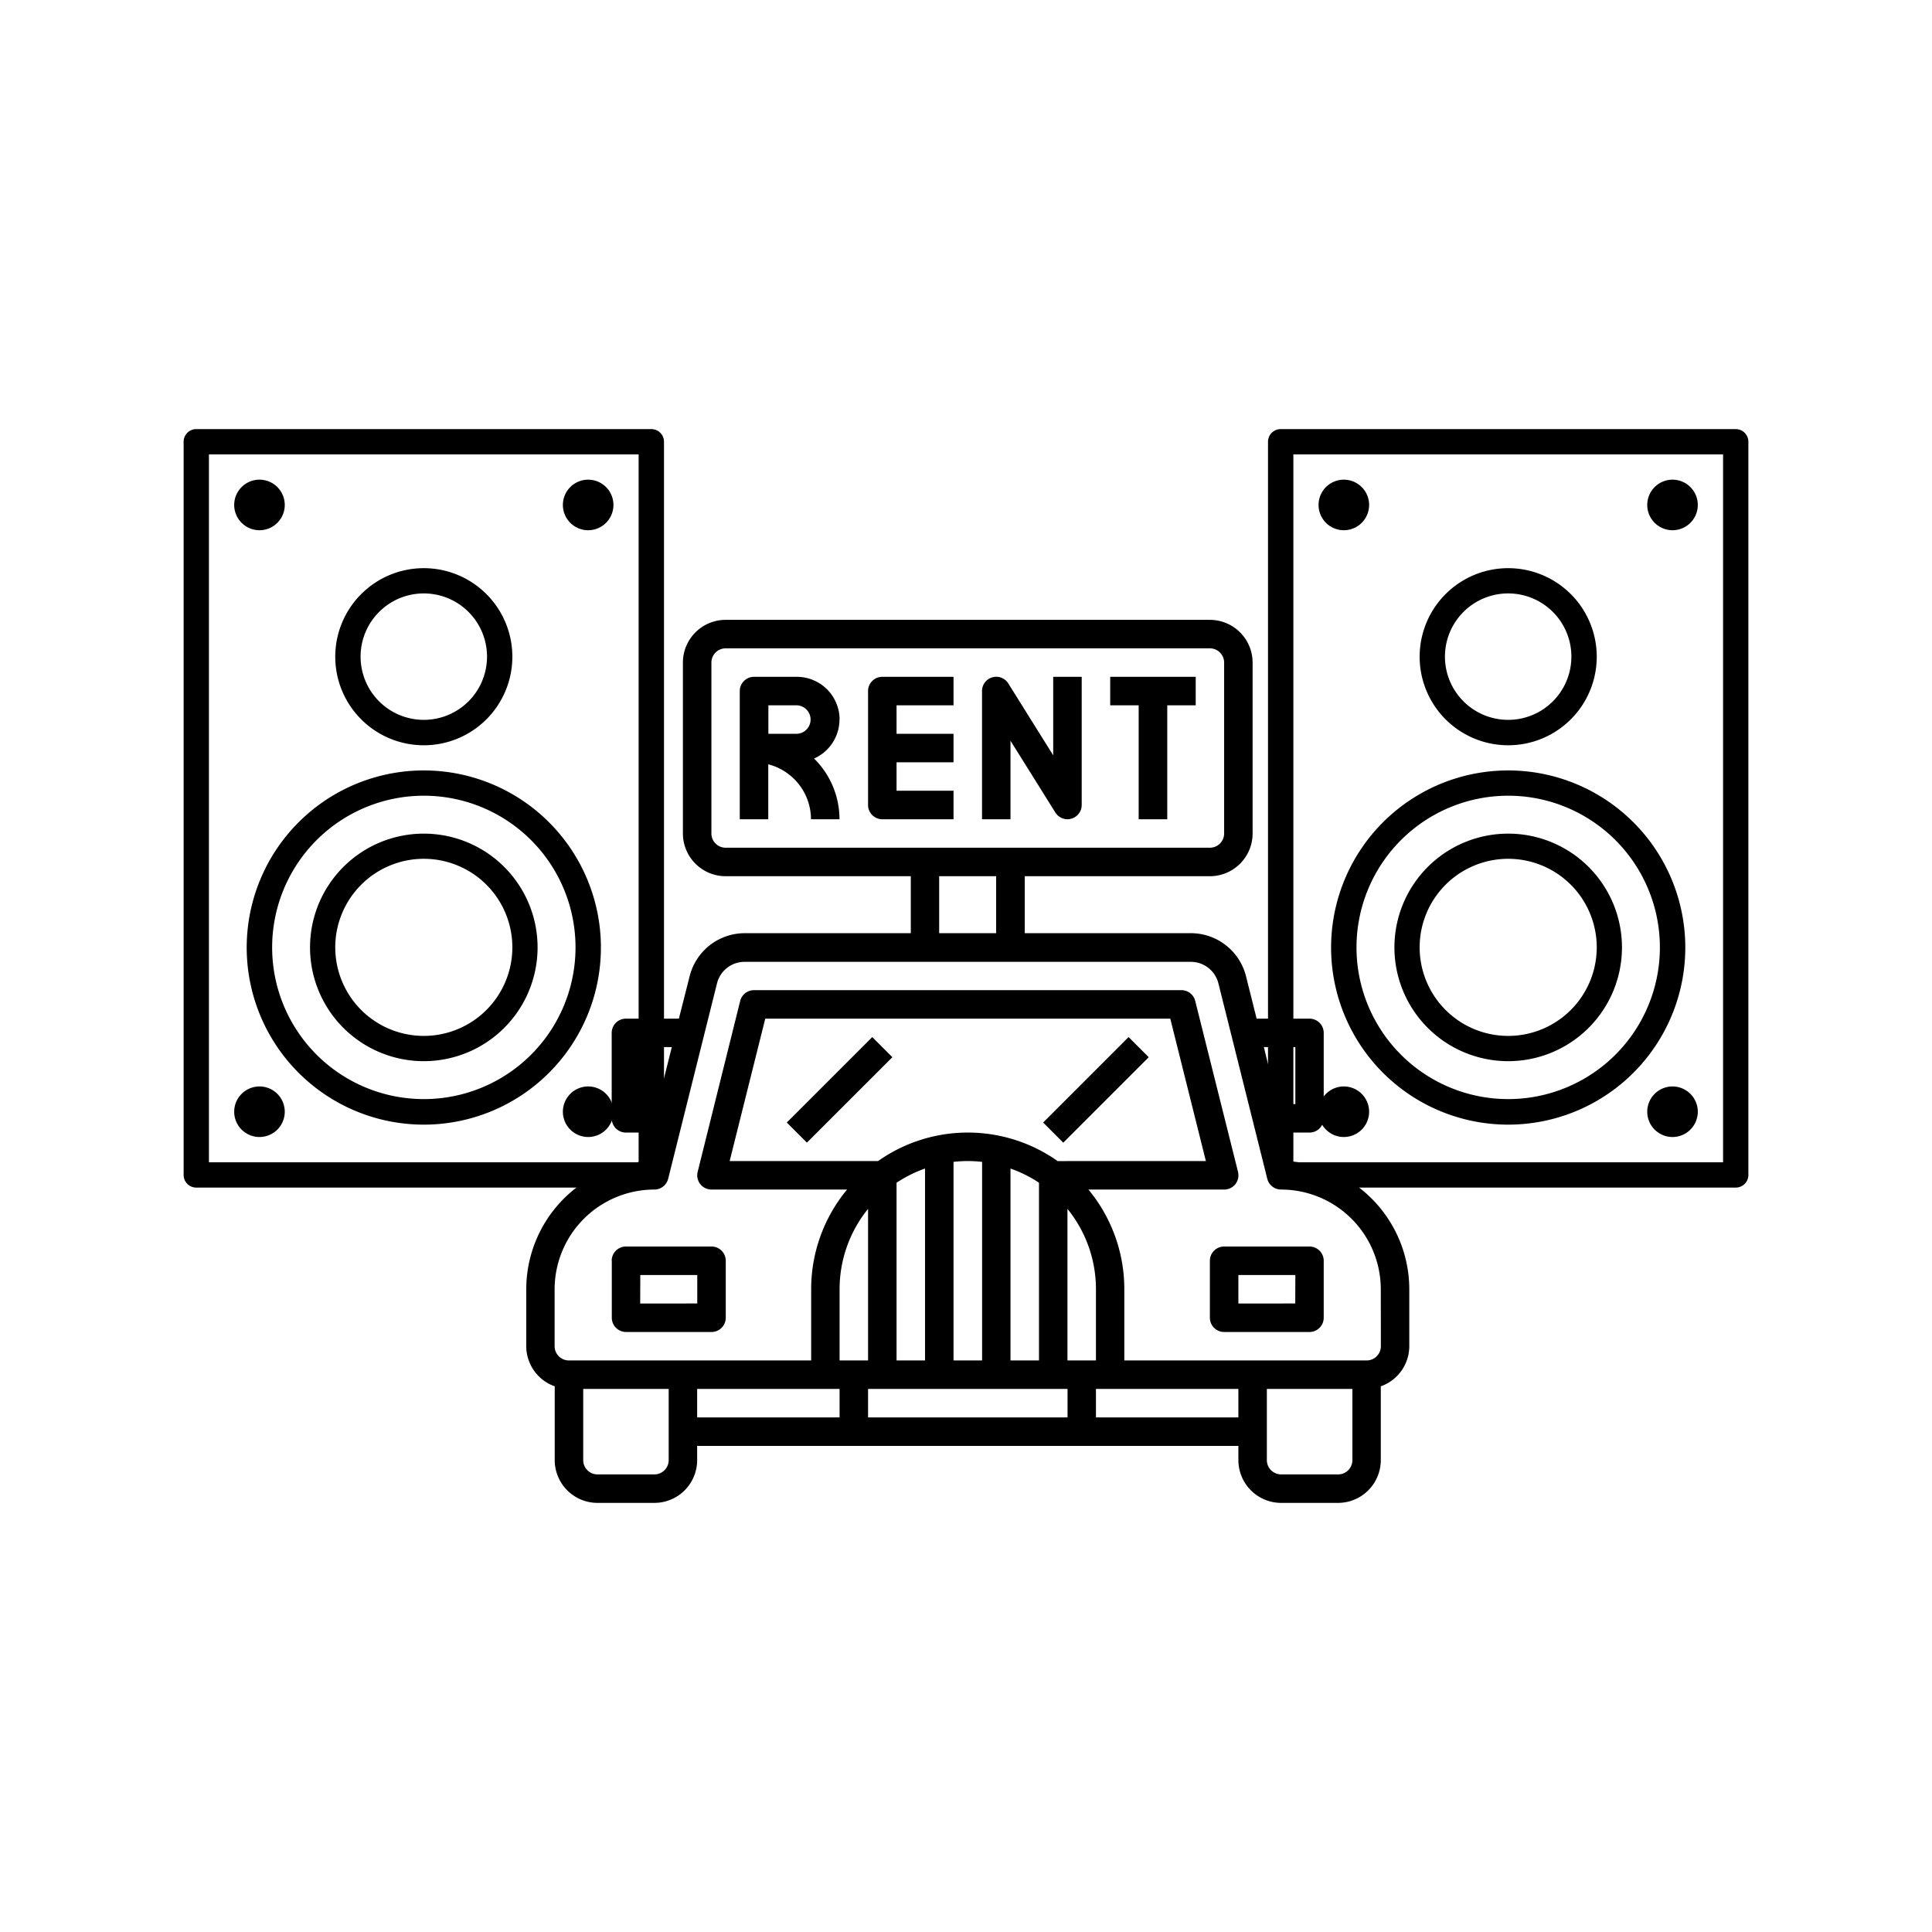 <svg id="Layer_1" data-name="Layer 1" xmlns="http://www.w3.org/2000/svg" xmlns:xlink="http://www.w3.org/1999/xlink" viewBox="0 0 720 720"><defs><style>.cls-1{fill:none;}.cls-2{clip-path:url(#clip-path);}.cls-3{clip-path:url(#clip-path-2);}</style><clipPath id="clip-path"><rect class="cls-1" x="68.43" y="159.92" width="179.02" height="282.66"/></clipPath><clipPath id="clip-path-2"><rect class="cls-1" x="472.55" y="159.92" width="179.02" height="282.66"/></clipPath></defs><title>ico</title><g class="cls-2"><path d="M242.74,159.92H73.15a4.71,4.71,0,0,0-4.72,4.71V437.87a4.71,4.71,0,0,0,4.72,4.71H242.74a4.71,4.71,0,0,0,4.71-4.71V164.63a4.71,4.71,0,0,0-4.71-4.71ZM238,433.16H77.86V169.34H238Zm0,0"/></g><path d="M157.94,287.12a66,66,0,1,0,66,65.95,66,66,0,0,0-66-65.95Zm0,122.48a56.53,56.53,0,1,1,56.54-56.53,56.52,56.52,0,0,1-56.54,56.53Zm0,0"/><path d="M157.94,310.67a42.4,42.4,0,1,0,42.4,42.4,42.4,42.4,0,0,0-42.4-42.4Zm0,75.38a33,33,0,1,1,33-33,33,33,0,0,1-33,33Zm0,0"/><path d="M157.94,211.74a33,33,0,1,0,33,33,33,33,0,0,0-33-33Zm0,56.53a23.56,23.56,0,1,1,23.56-23.55,23.56,23.56,0,0,1-23.56,23.55Zm0,0"/><path d="M106.12,188.19a9.42,9.42,0,1,1-9.42-9.43,9.42,9.42,0,0,1,9.42,9.43Zm0,0"/><path d="M228.61,188.19a9.42,9.42,0,1,1-9.42-9.43,9.42,9.42,0,0,1,9.42,9.43Zm0,0"/><path d="M106.12,414.32a9.42,9.42,0,1,1-9.42-9.43,9.42,9.42,0,0,1,9.42,9.43Zm0,0"/><path d="M228.61,414.32a9.42,9.42,0,1,1-9.42-9.43,9.42,9.42,0,0,1,9.42,9.43Zm0,0"/><g class="cls-3"><path d="M646.85,159.92H477.26a4.71,4.71,0,0,0-4.71,4.71V437.87a4.71,4.71,0,0,0,4.71,4.71H646.85a4.71,4.71,0,0,0,4.72-4.71V164.63a4.71,4.71,0,0,0-4.72-4.71Zm-4.71,273.24H482V169.34H642.14Zm0,0"/></g><path d="M562.06,287.12a66,66,0,1,0,66,65.95,66,66,0,0,0-66-65.95Zm0,122.48a56.53,56.53,0,1,1,56.53-56.53,56.53,56.53,0,0,1-56.53,56.53Zm0,0"/><path d="M562.06,310.67a42.4,42.4,0,1,0,42.4,42.4,42.4,42.4,0,0,0-42.4-42.4Zm0,75.38a33,33,0,1,1,33-33,33,33,0,0,1-33,33Zm0,0"/><path d="M562.06,211.74a33,33,0,1,0,33,33,33,33,0,0,0-33-33Zm0,56.53a23.56,23.56,0,1,1,23.55-23.55,23.56,23.56,0,0,1-23.55,23.55Zm0,0"/><path d="M510.23,188.19a9.42,9.42,0,1,1-9.42-9.43,9.42,9.42,0,0,1,9.42,9.43Zm0,0"/><path d="M632.72,188.19a9.42,9.42,0,1,1-9.42-9.43,9.42,9.42,0,0,1,9.42,9.43Zm0,0"/><path d="M510.23,414.32a9.42,9.42,0,1,1-9.42-9.43,9.42,9.42,0,0,1,9.42,9.43Zm0,0"/><path d="M632.72,414.32a9.42,9.42,0,1,1-9.42-9.43,9.42,9.42,0,0,1,9.42,9.43Zm0,0"/><path d="M481.62,432.87l-2.7-10.79H488a5.31,5.31,0,0,0,5.31-5.31V384.93a5.31,5.31,0,0,0-5.31-5.31H468.31l-3.95-15.77a21.19,21.19,0,0,0-20.59-16.08H381.89V326.54h69a15.94,15.94,0,0,0,15.92-15.92v-63.7A15.94,15.94,0,0,0,450.89,231H270.43a15.94,15.94,0,0,0-15.93,15.92v63.7a15.94,15.94,0,0,0,15.93,15.92h69v21.23H277.55A21.19,21.19,0,0,0,257,363.85L253,379.62H233.27a5.31,5.31,0,0,0-5.31,5.31v31.84a5.31,5.31,0,0,0,5.31,5.31h9.12l-2.69,10.79a47.84,47.84,0,0,0-43.58,47.59V501.7a15.89,15.89,0,0,0,10.61,14.94v27.52a15.94,15.94,0,0,0,15.93,15.92h21.23a15.94,15.94,0,0,0,15.92-15.92v-5.31h201.7v5.31a15.94,15.94,0,0,0,15.92,15.92h21.23a15.94,15.94,0,0,0,15.92-15.92V516.64A15.9,15.9,0,0,0,525.2,501.7V480.46a47.84,47.84,0,0,0-43.58-47.59Zm1.12-42.64v21.23h-6.47L471,390.23ZM265.12,310.62v-63.7a5.31,5.31,0,0,1,5.31-5.3H450.89a5.32,5.32,0,0,1,5.31,5.3v63.7a5.32,5.32,0,0,1-5.31,5.3H270.43a5.31,5.31,0,0,1-5.31-5.3ZM350,326.54h21.23v21.23H350ZM238.58,411.46V390.23h11.78l-5.31,21.23Zm10.62,132.7a5.33,5.33,0,0,1-5.31,5.31H222.66a5.32,5.32,0,0,1-5.31-5.31V517.62H249.2Zm10.61-26.54h53.08v10.61H259.81ZM408.43,507H397.81V450.51a47.5,47.5,0,0,1,10.62,29.95Zm-74.31-66.23a47.81,47.81,0,0,1,10.61-5.29V507H334.12ZM387.2,507H376.58V435.48a47.67,47.67,0,0,1,10.62,5.29ZM366,507H355.35V433A45.63,45.63,0,0,1,366,433Zm31.84,10.62v10.61H323.5V517.62Zm-3.69-84.92a58,58,0,0,0-66.93,0H271.92l13.27-53.08H436.13L449.4,432.7ZM323.5,507H312.89V480.46a47.55,47.55,0,0,1,10.61-29.95Zm84.93,21.23V517.62h53.08v10.61ZM504,544.16a5.33,5.33,0,0,1-5.31,5.31H477.43a5.33,5.33,0,0,1-5.31-5.31V517.62H504Zm10.61-42.46a5.31,5.31,0,0,1-5.3,5.3H419V480.46a58.08,58.08,0,0,0-13.38-37.15H456.2a5.29,5.29,0,0,0,4.18-2,5.36,5.36,0,0,0,1-4.56L445.42,373a5.31,5.31,0,0,0-5.15-4H281a5.32,5.32,0,0,0-5.15,4L260,436.71a5.31,5.31,0,0,0,5.15,6.6h50.53a58.13,58.13,0,0,0-13.38,37.15V507H212a5.32,5.32,0,0,1-5.31-5.3V480.46a37.2,37.2,0,0,1,37.16-37.15,5.3,5.3,0,0,0,5.15-4l18.21-72.86a10.6,10.6,0,0,1,10.3-8H443.76a10.6,10.6,0,0,1,10.3,8l18.22,72.86a5.3,5.3,0,0,0,5.15,4,37.19,37.19,0,0,1,37.15,37.15Zm0,0"/><path d="M228,469.85v21.23a5.31,5.31,0,0,0,5.31,5.31h31.85a5.31,5.31,0,0,0,5.31-5.31V469.85a5.31,5.31,0,0,0-5.31-5.31H233.27a5.31,5.31,0,0,0-5.31,5.31Zm10.62,5.31h21.23v10.61H238.58Zm0,0"/><path d="M488,464.54H456.2a5.31,5.31,0,0,0-5.31,5.31v21.23a5.31,5.31,0,0,0,5.31,5.31H488a5.31,5.31,0,0,0,5.31-5.31V469.85a5.31,5.31,0,0,0-5.31-5.31Zm-5.3,21.23H461.51V475.16h21.23Zm0,0"/><path d="M293.21,418.33l31.85-31.85,7.5,7.51-31.85,31.84Zm0,0"/><path d="M388.75,418.33l31.84-31.85L428.1,394l-31.85,31.84Zm0,0"/><path d="M312.89,268.15A15.94,15.94,0,0,0,297,252.23H281a5.31,5.31,0,0,0-5.31,5.31v47.77h10.62V284.83a21.21,21.21,0,0,1,15.92,20.48h10.62a31.76,31.76,0,0,0-9.47-22.63,15.92,15.92,0,0,0,9.47-14.53Zm-26.54-5.3H297a5.31,5.31,0,0,1,0,10.61H286.35Zm0,0"/><path d="M323.5,257.54V300a5.31,5.31,0,0,0,5.31,5.31h26.54V294.69H334.12V284.08h21.23V273.46H334.12V262.85h21.23V252.23H328.81a5.31,5.31,0,0,0-5.31,5.31Zm0,0"/><path d="M392.5,281.49l-16.72-26.76a5.3,5.3,0,0,0-9.81,2.81v47.77h10.61V276.05l16.73,26.76a5.31,5.31,0,0,0,9.81-2.81V252.23H392.5Zm0,0"/><path d="M413.74,262.85h10.61v42.46H435V262.85h10.61V252.23H413.74Zm0,0"/></svg>